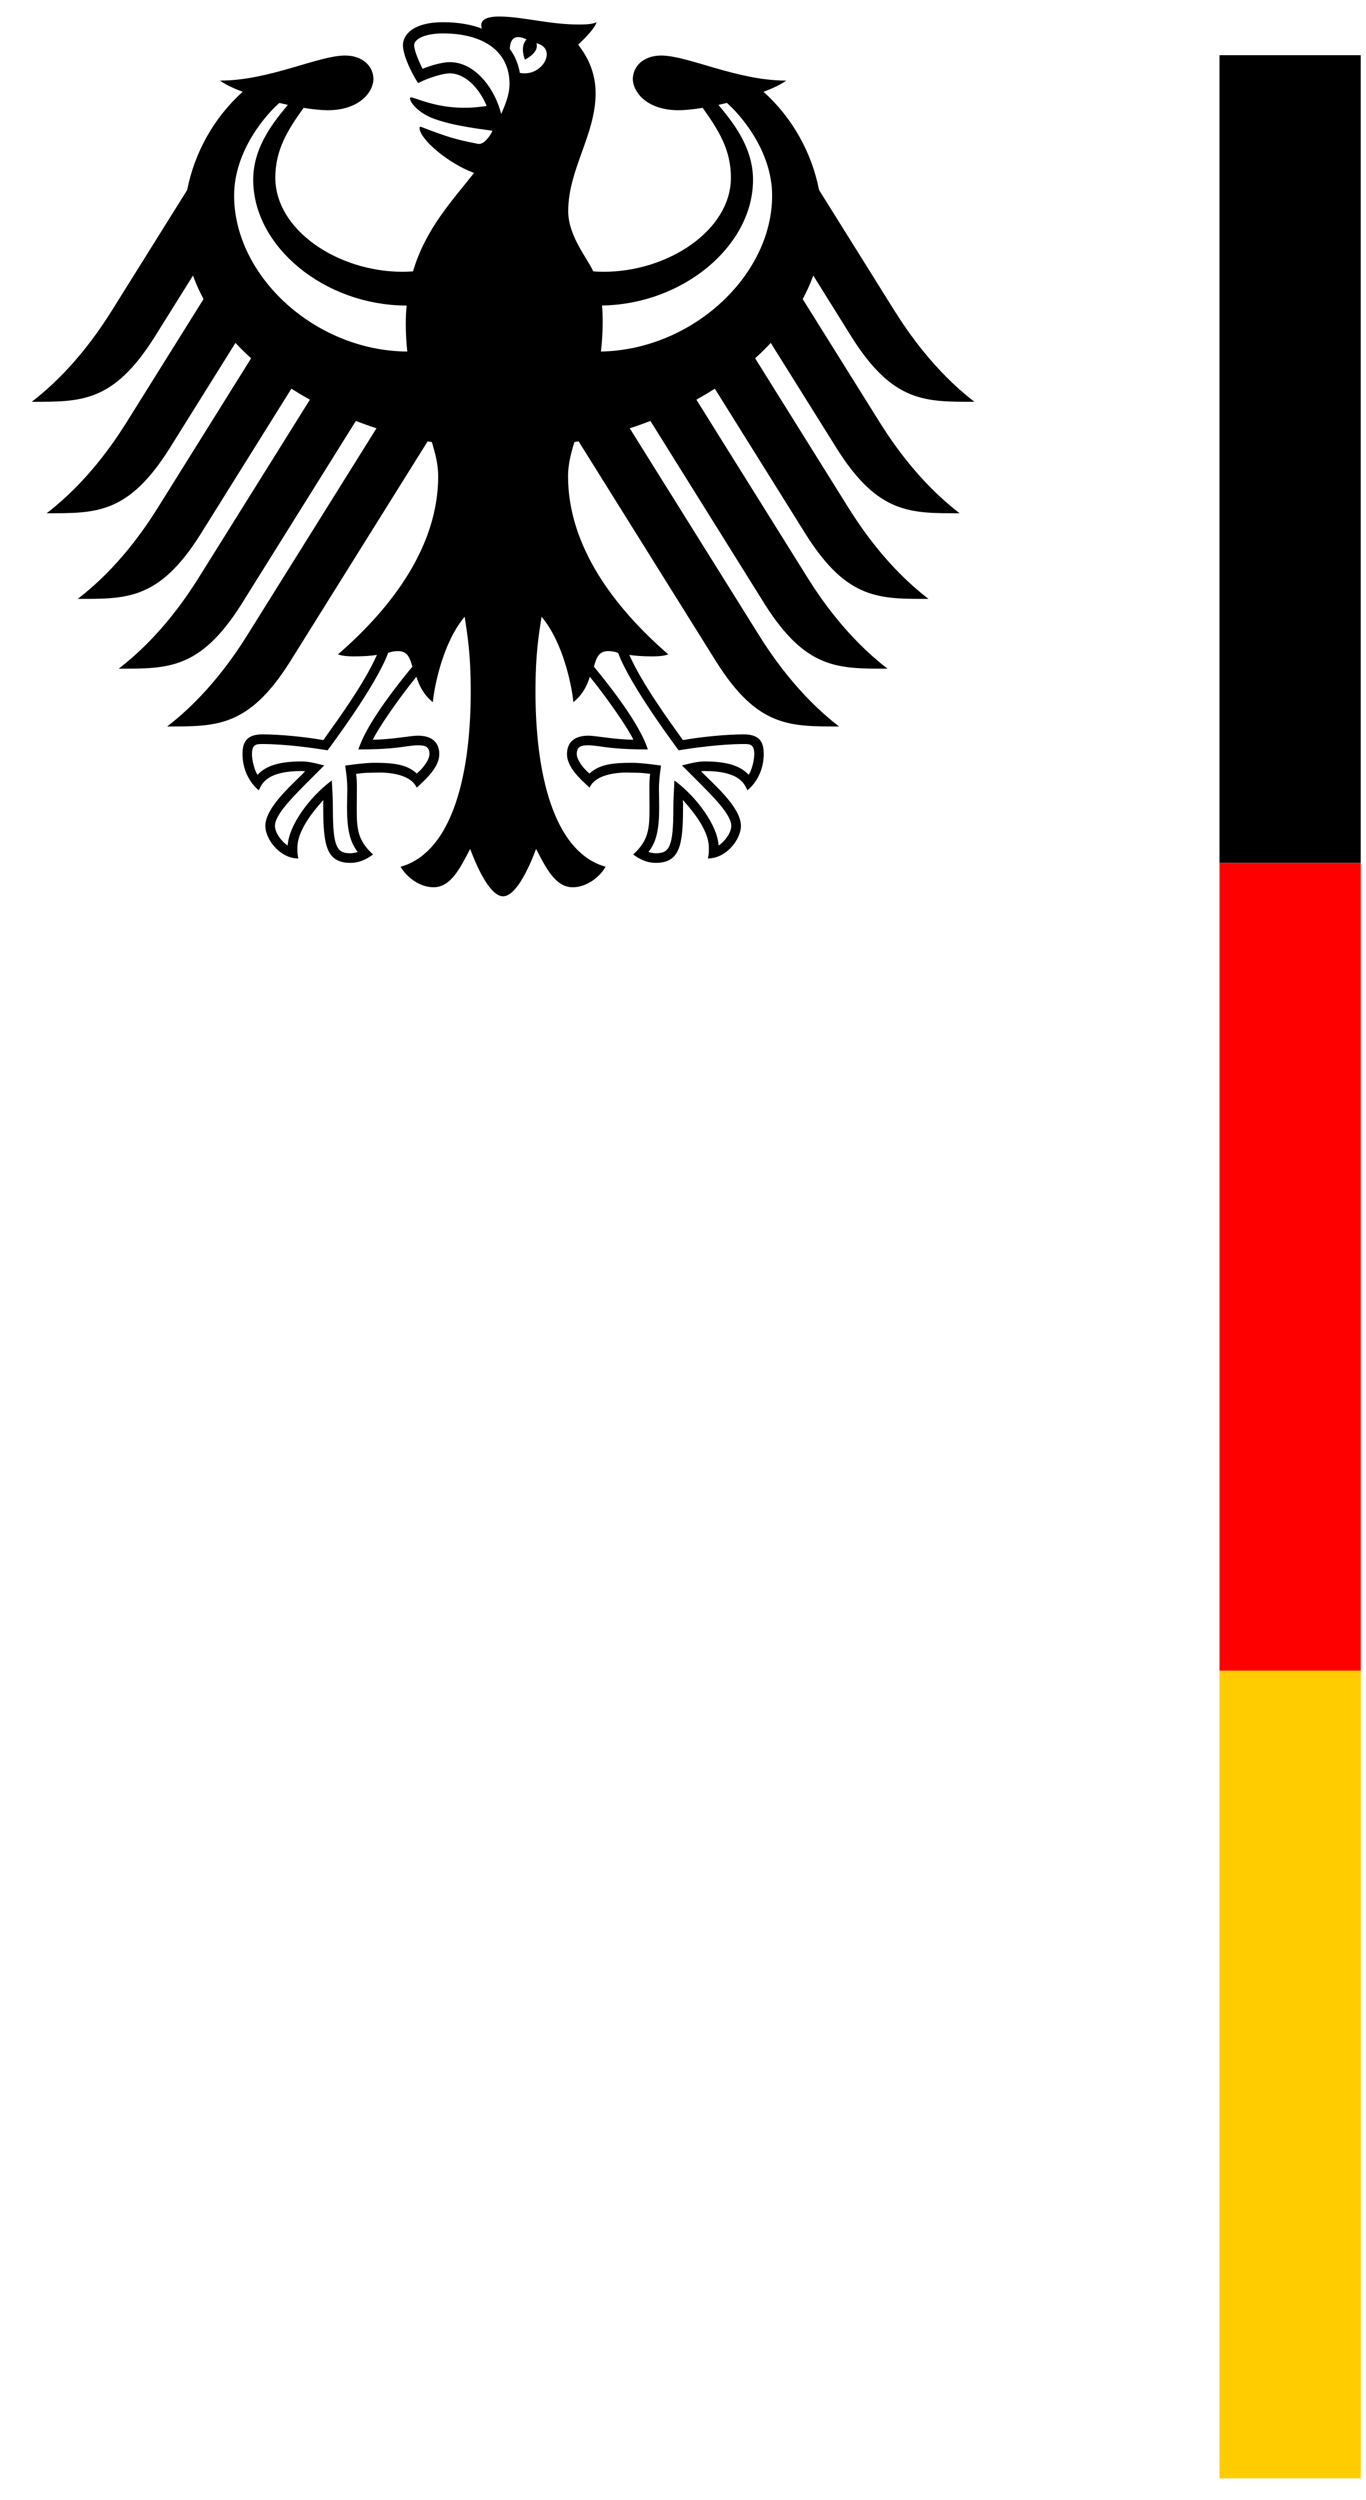 <svg width="41" height="75" viewBox="0 0 41 75" fill="none" xmlns="http://www.w3.org/2000/svg">
<g id="Adler-und-Saeulenelement">
<path id="Vector" d="M18.036 10.546C18.069 10.274 18.088 9.995 18.088 9.709C18.088 9.552 18.089 9.371 18.07 9.165C20.484 9.131 22.602 7.391 22.602 5.391C22.602 4.373 21.938 3.605 21.564 3.146C21.647 3.128 21.732 3.108 21.818 3.088C22.172 3.395 23.175 4.488 23.175 5.868C23.175 8.268 20.776 10.496 18.036 10.546ZM15.603 2.187C15.558 1.92 15.457 1.677 15.301 1.469C15.31 1.224 15.41 0.99 15.804 1.183C15.591 1.401 15.756 1.788 15.756 1.788C15.756 1.788 16.192 1.585 16.101 1.297C16.748 1.452 16.283 2.321 15.603 2.187ZM15.042 3.42C14.956 3.061 14.772 2.693 14.538 2.415C14.325 2.163 13.972 1.864 13.497 1.864C13.28 1.864 12.917 1.966 12.686 2.064C12.6 1.906 12.431 1.527 12.431 1.356C12.431 1.181 12.728 1.003 13.296 1.003C14.547 1.003 15.293 1.567 15.293 2.515C15.293 2.848 15.161 3.151 15.042 3.42ZM18.253 19.533C18.398 19.533 18.468 19.556 18.553 19.587C18.913 20.566 20.3 22.414 20.358 22.493L20.37 22.51L20.391 22.505C20.732 22.45 21.6 22.32 22.327 22.32H22.344C22.423 22.32 22.512 22.32 22.569 22.375C22.617 22.422 22.64 22.505 22.64 22.622C22.64 22.803 22.563 23.112 22.471 23.244C22.217 22.966 21.804 22.842 21.142 22.842C20.944 22.842 20.709 22.901 20.581 22.935L20.529 22.946L20.47 22.962L20.851 23.343C21.44 23.932 21.949 24.44 21.949 24.778C21.949 24.981 21.75 25.247 21.569 25.364C21.529 24.745 20.904 23.916 20.294 23.452L20.242 23.414L20.232 23.632C20.224 23.779 20.21 24.001 20.21 24.239C20.21 25.417 20.091 25.597 19.682 25.597C19.619 25.597 19.524 25.579 19.464 25.557C19.694 25.272 19.785 24.896 19.785 24.237L19.782 23.933L19.778 23.689C19.778 23.418 19.806 23.218 19.828 23.057L19.84 22.966L19.776 22.958C19.584 22.931 19.229 22.883 18.958 22.883C18.375 22.883 17.98 22.936 17.694 23.205C17.505 23.052 17.311 22.79 17.311 22.624C17.311 22.378 17.464 22.358 17.665 22.358C17.767 22.358 17.861 22.373 17.992 22.389C18.243 22.426 18.62 22.482 19.396 22.482H19.445L19.429 22.435C19.233 21.871 18.692 21.052 17.826 19.999C17.904 19.717 17.98 19.533 18.253 19.533ZM10.773 22.435L10.757 22.482H10.805C11.581 22.482 11.959 22.426 12.21 22.389C12.34 22.373 12.435 22.358 12.537 22.358C12.736 22.358 12.89 22.378 12.89 22.624C12.89 22.79 12.697 23.052 12.509 23.205C12.222 22.936 11.827 22.883 11.245 22.883C10.973 22.883 10.616 22.931 10.426 22.958L10.396 22.962L10.362 22.966L10.373 23.057C10.396 23.218 10.424 23.418 10.424 23.689L10.42 23.933L10.416 24.237C10.416 24.896 10.507 25.272 10.739 25.557C10.678 25.579 10.582 25.597 10.519 25.597C10.11 25.597 9.991 25.417 9.991 24.239C9.991 24.001 9.979 23.779 9.971 23.632L9.958 23.412L9.908 23.452C9.299 23.916 8.672 24.745 8.634 25.364C8.451 25.247 8.253 24.981 8.253 24.778C8.253 24.44 8.761 23.932 9.35 23.343L9.688 23.005L9.732 22.962L9.62 22.935C9.493 22.901 9.258 22.842 9.058 22.842C8.398 22.842 7.986 22.966 7.73 23.244C7.638 23.112 7.562 22.803 7.562 22.622C7.562 22.505 7.585 22.422 7.632 22.375C7.689 22.32 7.779 22.32 7.858 22.32H7.875C8.602 22.32 9.471 22.45 9.811 22.505L9.831 22.51L9.843 22.493C9.903 22.414 11.289 20.566 11.65 19.587C11.732 19.556 11.804 19.533 11.949 19.533C12.222 19.533 12.298 19.717 12.377 19.999C11.509 21.052 10.969 21.871 10.773 22.435ZM7.027 5.868C7.027 4.488 8.031 3.395 8.385 3.088C8.47 3.108 8.554 3.128 8.639 3.146C8.264 3.605 7.6 4.373 7.6 5.391C7.6 7.412 9.759 9.166 12.204 9.166C12.188 9.339 12.179 9.521 12.179 9.709C12.179 10.007 12.196 10.284 12.225 10.546C9.461 10.529 7.027 8.285 7.027 5.868ZM25.57 10.124C26.811 12.086 27.781 12.053 29.247 12.053C28.035 11.124 27.233 9.933 26.85 9.325L24.584 5.7C24.364 4.58 23.785 3.533 22.917 2.754C23.209 2.644 23.451 2.528 23.597 2.418C22.117 2.418 20.651 1.666 19.845 1.666C19.326 1.666 18.993 1.977 18.993 2.386C19.026 2.843 19.496 3.307 20.364 3.307C20.561 3.307 20.813 3.281 21.089 3.235C21.559 3.891 21.938 4.483 21.938 5.329C21.938 6.916 20.041 8.153 18.125 8.153C18.016 8.153 17.913 8.148 17.806 8.141C17.632 7.747 17.055 7.087 17.055 6.336C17.055 5.074 17.877 4.045 17.877 2.796C17.877 2.019 17.499 1.538 17.354 1.338C17.589 1.12 17.846 0.852 17.906 0.668C17.769 0.727 17.607 0.735 17.371 0.735C16.452 0.735 15.704 0.496 14.974 0.496C14.557 0.496 14.446 0.625 14.446 0.747C14.446 0.792 14.452 0.838 14.464 0.86C14.309 0.799 14.164 0.759 13.991 0.727C13.775 0.686 13.543 0.666 13.296 0.666C12.409 0.666 12.094 1.038 12.094 1.356C12.094 1.625 12.306 2.117 12.548 2.493C12.893 2.318 13.308 2.201 13.497 2.201C13.969 2.201 14.387 2.649 14.608 3.18C14.292 3.218 14.232 3.232 13.912 3.232C13.048 3.232 12.46 2.923 12.339 2.923C12.328 2.923 12.305 2.929 12.305 2.948C12.305 3.069 12.55 3.389 13.032 3.565C13.668 3.798 14.62 3.894 14.779 3.921C14.779 3.949 14.618 4.249 14.438 4.308C14.4 4.32 14.37 4.321 14.325 4.311C13.661 4.18 13.476 4.125 12.634 3.805C12.608 3.795 12.592 3.811 12.592 3.838C12.592 4.171 13.455 4.906 14.228 5.188C13.582 6.012 12.777 6.855 12.396 8.141C12.288 8.148 12.184 8.153 12.076 8.153C10.161 8.153 8.264 6.916 8.264 5.329C8.264 4.483 8.643 3.891 9.113 3.235C9.389 3.281 9.64 3.307 9.837 3.307C10.706 3.307 11.176 2.843 11.21 2.386C11.21 1.977 10.877 1.666 10.357 1.666C9.55 1.666 8.085 2.418 6.604 2.418C6.75 2.528 6.993 2.644 7.283 2.754C6.417 3.533 5.838 4.58 5.618 5.7L3.352 9.325C2.97 9.933 2.166 11.124 0.953 12.053C2.419 12.053 3.391 12.086 4.631 10.124L5.793 8.266C5.879 8.507 5.985 8.742 6.109 8.972L3.799 12.668C3.415 13.281 2.618 14.461 1.4 15.397C2.866 15.397 3.838 15.431 5.078 13.47L7.067 10.287C7.216 10.445 7.372 10.6 7.537 10.748L4.731 15.241C4.345 15.855 3.553 17.032 2.333 17.966C3.799 17.966 4.771 18.002 6.01 16.04L8.746 11.66C8.926 11.774 9.11 11.885 9.302 11.989L5.962 17.333C5.576 17.947 4.784 19.121 3.564 20.059C5.03 20.059 6.002 20.093 7.242 18.133L10.681 12.628C10.884 12.706 11.09 12.781 11.3 12.848L7.414 19.067C7.035 19.672 6.225 20.868 5.018 21.793C6.483 21.793 7.455 21.826 8.695 19.866L12.836 13.239C12.878 13.246 12.919 13.252 12.961 13.261C13.073 13.62 13.152 13.954 13.152 14.287C13.152 16.37 11.786 18.209 10.145 19.629C10.251 19.675 10.433 19.691 10.602 19.691C10.941 19.691 11.159 19.672 11.313 19.646C10.933 20.509 10.116 21.625 9.704 22.202C9.167 22.105 8.386 22.03 7.875 22.03C7.339 22.03 7.279 22.343 7.279 22.622C7.279 23.108 7.506 23.495 7.77 23.71C7.87 23.462 8.07 23.13 9.058 23.13C9.078 23.13 9.112 23.133 9.158 23.136C8.869 23.457 7.964 24.189 7.964 24.778C7.964 25.168 8.392 25.753 8.955 25.753C8.923 25.627 8.926 25.512 8.926 25.425C8.926 24.947 9.349 24.389 9.706 23.999C9.696 24.115 9.702 24.103 9.702 24.239C9.702 25.367 9.803 25.885 10.519 25.885C10.871 25.885 11.113 25.692 11.197 25.634C10.732 25.207 10.707 24.87 10.707 24.237C10.708 24.073 10.71 23.912 10.712 23.69C10.713 23.544 10.711 23.353 10.688 23.215C10.944 23.18 11.048 23.18 11.245 23.18C11.245 23.18 12.262 23.099 12.508 23.628C12.784 23.375 13.185 23.017 13.185 22.624C13.185 22.363 13.061 22.069 12.537 22.069C12.338 22.069 11.714 22.19 11.192 22.19C11.332 21.878 11.956 20.965 12.498 20.302C12.58 20.559 12.707 20.837 12.991 21.064C13.031 20.638 13.28 19.29 13.947 18.501C14.024 19.034 14.129 19.58 14.129 20.732C14.129 23.536 13.455 25.606 12.024 26.001C12.211 26.325 12.604 26.617 13.013 26.617C13.536 26.617 13.821 26.024 14.112 25.466C14.263 25.878 14.681 26.888 15.1 26.888C15.52 26.888 15.939 25.878 16.09 25.466C16.38 26.024 16.666 26.617 17.189 26.617C17.597 26.617 17.991 26.325 18.178 26.001C16.747 25.606 16.072 23.536 16.072 20.732C16.072 19.58 16.176 19.034 16.254 18.501C16.921 19.29 17.172 20.638 17.209 21.064C17.494 20.837 17.623 20.559 17.704 20.302C18.244 20.965 18.869 21.878 19.01 22.19C18.488 22.19 17.863 22.069 17.665 22.069C17.142 22.069 17.018 22.363 17.018 22.624C17.018 23.017 17.419 23.375 17.695 23.628C17.939 23.099 18.958 23.18 18.958 23.18C19.154 23.18 19.258 23.18 19.515 23.215C19.491 23.353 19.49 23.544 19.491 23.69C19.493 23.912 19.493 24.073 19.494 24.237C19.494 24.87 19.47 25.207 19.005 25.634C19.089 25.692 19.331 25.885 19.682 25.885C20.398 25.885 20.501 25.367 20.501 24.239C20.501 24.103 20.505 24.115 20.495 23.999C20.853 24.389 21.276 24.947 21.276 25.425C21.276 25.512 21.28 25.627 21.245 25.753C21.81 25.753 22.239 25.168 22.239 24.778C22.239 24.189 21.334 23.457 21.043 23.136C21.09 23.133 21.124 23.13 21.142 23.13C22.132 23.13 22.332 23.462 22.431 23.71C22.695 23.495 22.923 23.108 22.923 22.622C22.923 22.343 22.863 22.03 22.327 22.03C21.816 22.03 21.036 22.105 20.498 22.202C20.084 21.625 19.27 20.509 18.889 19.646C19.043 19.672 19.262 19.691 19.6 19.691C19.77 19.691 19.951 19.675 20.057 19.629C18.416 18.209 17.05 16.37 17.05 14.287C17.05 13.954 17.128 13.62 17.241 13.261C17.281 13.252 17.325 13.246 17.366 13.239L21.507 19.866C22.746 21.826 23.719 21.793 25.184 21.793C23.977 20.868 23.167 19.672 22.788 19.067L18.901 12.848C19.112 12.781 19.319 12.706 19.522 12.628L22.959 18.133C24.2 20.093 25.172 20.059 26.638 20.059C25.418 19.121 24.625 17.947 24.24 17.333L20.901 11.989C21.09 11.885 21.276 11.774 21.455 11.66L24.192 16.04C25.432 18.002 26.403 17.966 27.869 17.966C26.649 17.032 25.858 15.855 25.471 15.241L22.665 10.748C22.83 10.6 22.987 10.445 23.134 10.287L25.125 13.47C26.364 15.431 27.336 15.397 28.802 15.397C27.583 14.461 26.788 13.281 26.403 12.668L24.093 8.972C24.217 8.742 24.323 8.507 24.41 8.266L25.57 10.124Z" fill="black"/>
<path id="Vector_2" d="M40.842 25.887H36.602V1.656H40.842V25.887Z" fill="black"/>
<path id="Vector_3" d="M40.842 50.117H36.602V25.887H40.842V50.117Z" fill="#FF0000"/>
<path id="Vector_4" d="M40.842 74.348H36.602V50.117H40.842V74.348Z" fill="#FFCC00"/>
</g>
</svg>
